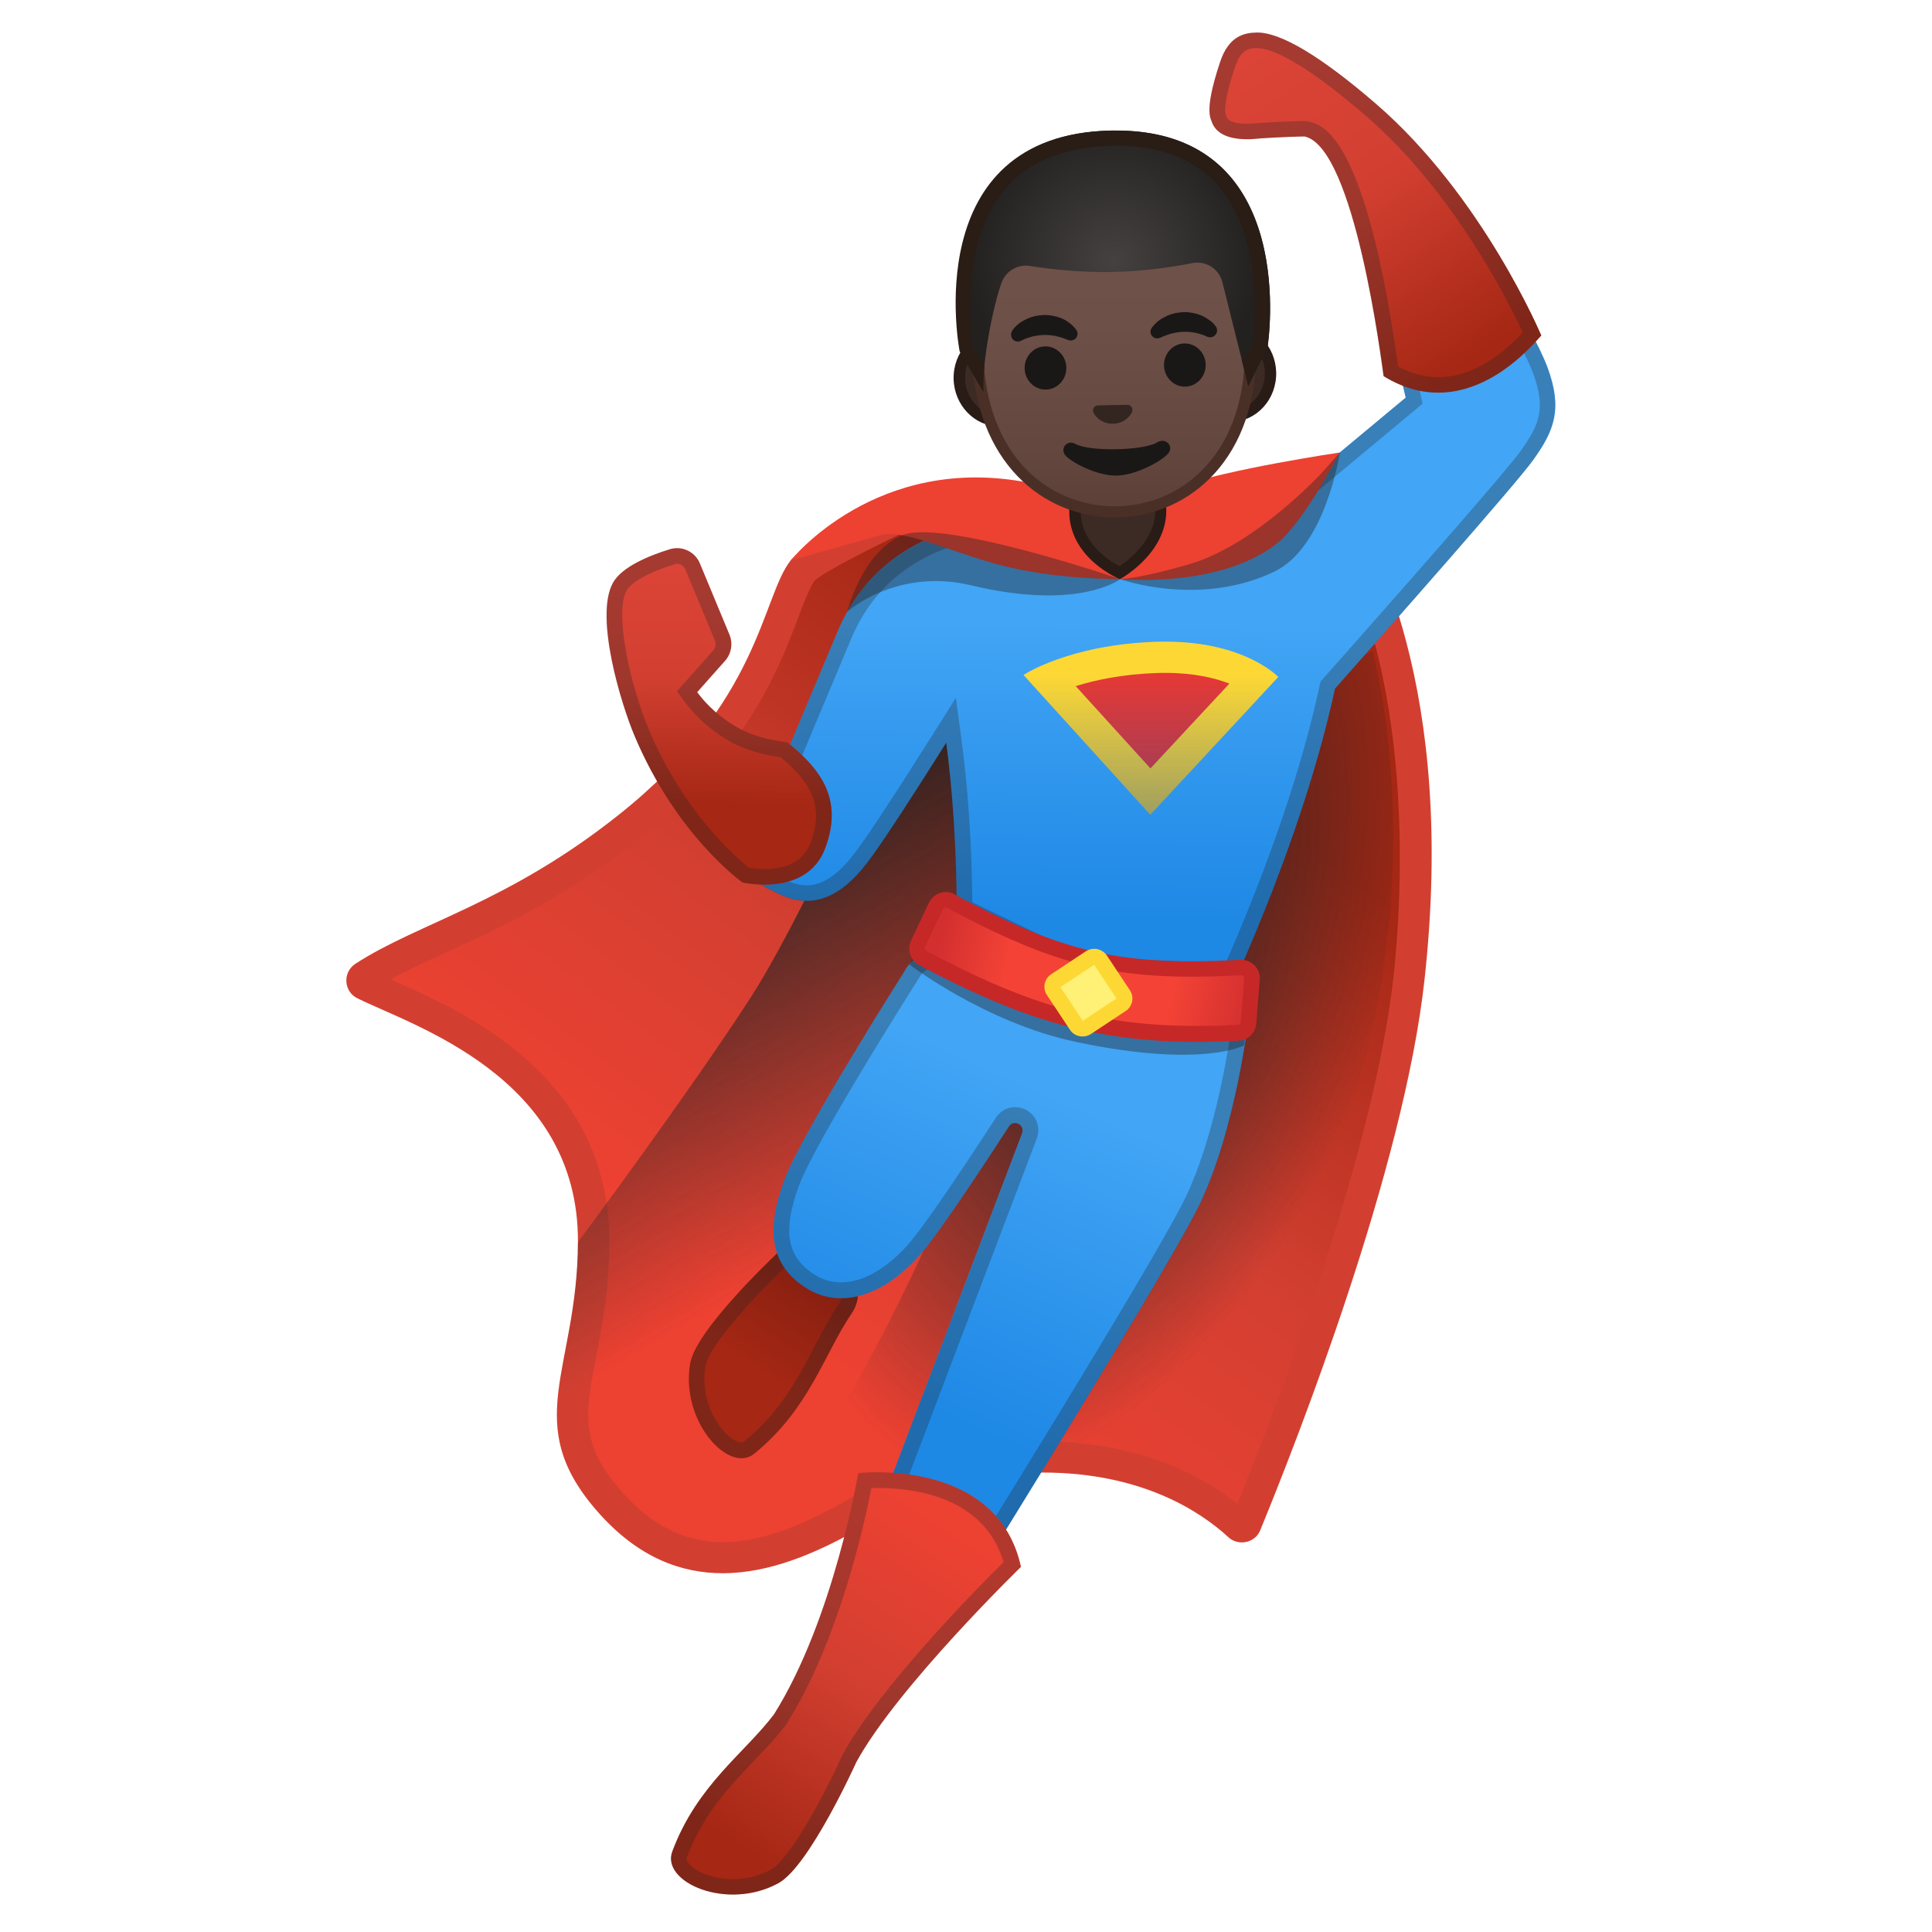<svg viewBox="0 0 128 128" xmlns="http://www.w3.org/2000/svg" xmlns:xlink="http://www.w3.org/1999/xlink">
  <g id="Layer_4">
    <g>
      <g>
        <linearGradient id="SVGID_1_" gradientUnits="userSpaceOnUse" x1="78.234" x2="50.453" y1="49.483" y2="86.693">
          <stop offset="0" style="stop-color:#A52714"/>
          <stop offset="0.529" style="stop-color:#D23F31"/>
          <stop offset="1" style="stop-color:#ED4132"/>
        </linearGradient>
        <path d="M47.88,103.2c-2.81,0-5.24-1.19-7.42-3.64c-3.19-3.58-2.73-5.98-1.97-9.96 c0.39-2.04,0.83-4.36,0.85-7.29c0.05-10.34-9.2-14.42-13.64-16.38c-0.6-0.26-1.13-0.5-1.55-0.71c-0.12-0.06-0.16-0.16-0.16-0.24 c0-0.08,0.02-0.18,0.13-0.26c1.45-0.94,3.13-1.71,5.07-2.6c3.41-1.56,7.66-3.51,12.47-7.34c6.96-5.53,8.95-10.78,10.27-14.26 c0.47-1.23,0.84-2.2,1.28-2.76c0.51-0.62,4.43-2.63,7.89-4.2c1.99,0.53,4.9,1.31,5.17,1.4l9.45,4.18 c0.32,0.12,0.6,0.17,0.88,0.17c0.44,0,0.87-0.12,1.24-0.35l9.74-6.02c0.05-0.03,0.1-0.05,0.16-0.05c0.04,0,0.15,0.01,0.23,0.12 c1.8,2.6,7.5,12.59,5.4,31.77c-1.37,12.49-8.62,30.87-10.81,36.2c-0.07,0.17-0.22,0.18-0.27,0.18c-0.07,0-0.14-0.03-0.2-0.08 c-1.85-1.7-6.01-4.55-12.99-4.55c-2.22,0-4.58,0.29-7.04,0.86c-0.93,0.22-2.11,0.92-3.6,1.82 C55.64,100.89,51.78,103.2,47.88,103.2L47.88,103.2z" fill="url(#SVGID_1_)"/>
        <path d="M87.51,34.2c6.46,10.05,5.33,25.8,4.82,30.46c-1.29,11.7-7.81,28.69-10.35,34.97 c-2.25-1.79-6.42-4.13-12.88-4.13c-2.3,0-4.74,0.3-7.27,0.88c-1.09,0.25-2.33,1-3.9,1.94c-2.71,1.62-6.42,3.85-10.04,3.85 c-2.5,0-4.68-1.08-6.65-3.29c-2.85-3.2-2.48-5.17-1.73-9.08c0.4-2.09,0.85-4.46,0.86-7.48c0.05-11.01-9.61-15.28-14.26-17.33 c-0.08-0.03-0.16-0.07-0.23-0.1c1.11-0.61,2.36-1.18,3.74-1.82c3.46-1.59,7.77-3.56,12.68-7.47c7.18-5.71,9.32-11.34,10.59-14.7 c0.4-1.07,0.76-1.99,1.09-2.44c0.69-0.62,4.12-2.38,7.2-3.79c2.08,0.56,4.2,1.13,4.69,1.27l9.42,4.16l0.06,0.03l0.06,0.02 c0.38,0.14,0.77,0.21,1.18,0.21c0.63,0,1.25-0.18,1.79-0.51L87.51,34.2 M87.73,31.86c-0.24,0-0.49,0.07-0.7,0.2l-9.74,6.02 c-0.21,0.13-0.45,0.2-0.7,0.2c-0.15,0-0.31-0.03-0.46-0.08l-9.53-4.21c-0.25-0.09-5.6-1.52-5.6-1.52s-7.64,3.43-8.61,4.65 c-1.92,2.41-2,9.39-11.38,16.85c-7.39,5.88-13.27,7.16-17.46,9.88c-0.86,0.56-0.79,1.84,0.13,2.29 c3.61,1.8,14.67,5.18,14.61,16.16c-0.04,8.53-3.9,12.02,1.39,17.95c2.63,2.95,5.45,3.98,8.2,3.98c6.21,0,12.04-5.29,14.41-5.84 c2.53-0.59,4.79-0.83,6.8-0.83c6.55,0,10.44,2.58,12.29,4.28c0.26,0.24,0.58,0.35,0.9,0.35c0.51,0,1.01-0.29,1.22-0.82 c2.41-5.87,9.51-23.96,10.88-36.48c2.12-19.3-3.47-29.43-5.57-32.47C88.56,32.05,88.15,31.86,87.73,31.86L87.73,31.86z" fill="#D23F31"/>
      </g>
      <radialGradient id="SVGID_2_" cx="73.878" cy="63.37" gradientTransform="matrix(0.936 0.351 -0.681 1.814 47.872 -77.563)" gradientUnits="userSpaceOnUse" r="18.579">
        <stop offset="0" style="stop-color:#212121"/>
        <stop offset="0.999" style="stop-color:#212121;stop-opacity:0"/>
      </radialGradient>
      <path d="M89.44,73.69c5.41-16.75,1.49-30.51,1.49-30.51s-15.88,5.61-15.91,6.26 c-0.04,0.65-10.32,25.11-10.32,25.11S57.2,94.81,47.7,104.23c6.81-0.74,12.32-5.31,14.59-5.83c7.09-1.65,12.06-0.59,15.33,0.96 C79.4,96.51,85.64,85.47,89.44,73.69z" fill="url(#SVGID_2_)"/>
      <linearGradient id="SVGID_3_" gradientUnits="userSpaceOnUse" x1="43.406" x2="58.099" y1="55.102" y2="80.47">
        <stop offset="0" style="stop-color:#212121"/>
        <stop offset="0.999" style="stop-color:#212121;stop-opacity:0"/>
      </linearGradient>
      <path d="M66.97,43.62l-5.07-2.3c0,0-8.04,18.35-12.11,24.68c-4.08,6.33-11.5,16.3-11.5,16.3 c0.01,8.53-3.9,12.02,1.39,17.95c0.36,0.4,0.72,0.75,1.08,1.08c3.39-4.07,8.99-12.02,13.19-17.98 C65.3,67.24,66.97,43.62,66.97,43.62z" fill="url(#SVGID_3_)"/>
      <linearGradient id="SVGID_5_" gradientUnits="userSpaceOnUse" x1="54.129" x2="49.129" y1="84.028" y2="91.778">
        <stop offset="7.612179e-04" style="stop-color:#851F10"/>
        <stop offset="0.841" style="stop-color:#A52714"/>
      </linearGradient>
      <path d="M51.68,82.85c0,0-5.54,5.15-5.95,7.46c-0.68,3.83,2.56,7.37,4.24,6c3.65-2.96,4.64-6.63,6.45-9.29 C58.22,84.36,54.08,80.42,51.68,82.85z" fill="url(#SVGID_5_)"/>
      <linearGradient id="SVGID_6_" gradientUnits="userSpaceOnUse" x1="75.006" x2="74.834" y1="41.42" y2="61.098">
        <stop offset="0" style="stop-color:#42A5F5"/>
        <stop offset="1" style="stop-color:#1E88E5"/>
      </linearGradient>
      <path d="M102.54,24.36c-1.01-2.75-5.95-10.64-5.95-10.64l-5.74,2.76l2.28,9.86l-10.27,8.55 c-4.83-1.13-9.26-1.06-12.95-0.52c-2.94-0.22-11.3-0.12-14.46,7.57l-4.58,10.9l-3.71,1.29c-1.03,2.15,2.35,4.09,4.5,5.11 c2.15,1.03,4,0.23,5.76-2.04c1.05-1.36,3.49-5.17,5.27-8c0.4,3.03,0.68,6.73,0.7,11.23l8.33,4.01l10.14,0.44 c3.7-8.37,5.6-14.74,6.58-19.25c3.35-3.78,12.03-13.6,13.14-15.16C102.97,28.54,103.55,27.11,102.54,24.36z" fill="url(#SVGID_6_)"/>
      <g opacity="0.29">
        <path d="M96.2,15.06c1.26,2.05,4.59,7.54,5.37,9.66c0.88,2.38,0.4,3.44-0.82,5.16 c-0.74,1.04-5.63,6.68-13.08,15.07l-0.18,0.2l-0.06,0.27c-1.17,5.42-3.27,11.61-6.23,18.4l-9.22-0.4l-7.56-3.64 c-0.04-3.87-0.28-7.47-0.71-10.71l-0.38-2.84l-1.53,2.43c-2.61,4.14-4.41,6.87-5.22,7.92c-1.08,1.4-2.11,2.08-3.14,2.08 c-0.43,0-0.87-0.11-1.36-0.34c-2.6-1.24-4.08-2.47-4.09-3.38l3.19-1.11l0.44-0.15l0.18-0.42l4.58-10.91 c2.5-6.08,8.61-6.98,12.04-6.98c0.47,0,0.94,0.02,1.39,0.05l0.11,0.01l0.11-0.02c1.66-0.24,3.34-0.37,5-0.37 c2.55,0,5.09,0.29,7.56,0.87l0.5,0.12l0.4-0.33l10.27-8.55l0.49-0.41l-0.14-0.62l-2.09-9.05L96.2,15.06 M96.59,13.73l-5.74,2.76 l2.28,9.86l-10.27,8.55c-2.75-0.64-5.37-0.89-7.8-0.89c-1.84,0-3.56,0.15-5.15,0.38c-0.4-0.03-0.9-0.05-1.47-0.05 c-3.64,0-10.26,0.97-13,7.62l-4.58,10.9l-3.71,1.29c-1.03,2.15,2.35,4.09,4.5,5.11c0.62,0.3,1.22,0.44,1.8,0.44 c1.42,0,2.71-0.87,3.96-2.48c1.05-1.36,3.49-5.17,5.27-8c0.4,3.03,0.68,6.73,0.7,11.23l8.33,4.01l10.14,0.44 c3.7-8.37,5.6-14.74,6.58-19.25c3.35-3.78,12.03-13.6,13.14-15.16c1.38-1.94,1.96-3.37,0.95-6.12 C101.53,21.62,96.59,13.73,96.59,13.73L96.59,13.73z" fill="#212121"/>
      </g>
      <g>
        <linearGradient id="SVGID_7_" gradientUnits="userSpaceOnUse" x1="47.557" x2="47.794" y1="53.279" y2="37.557">
          <stop offset="0" style="stop-color:#A52714"/>
          <stop offset="0.529" style="stop-color:#D23F31"/>
          <stop offset="1" style="stop-color:#DB4437"/>
        </linearGradient>
        <path d="M40.61,38.62c0.59-1.08,2.44-1.82,3.77-2.23c0.81-0.25,1.67,0.16,1.99,0.94l1.96,4.72 c0.24,0.58,0.13,1.25-0.29,1.73l-1.85,2.08c0.68,0.92,1.53,1.66,2.51,2.25c1.67,1.01,3.34,0.97,3.51,1.11 c2.12,1.71,3.7,3.71,2.46,6.99c-1.23,3.26-5.47,2.26-5.47,2.26s-4.35-3.06-7.15-9.7C41.15,46.64,39.38,40.86,40.61,38.62z" fill="url(#SVGID_7_)"/>
      </g>
      <linearGradient id="SVGID_8_" gradientUnits="userSpaceOnUse" x1="55.616" x2="55.616" y1="101.544" y2="101.544">
        <stop offset="3.247800e-03" style="stop-color:#BD161D"/>
        <stop offset="0.19" style="stop-color:#D21920"/>
        <stop offset="0.399" style="stop-color:#E11B22"/>
        <stop offset="0.643" style="stop-color:#EA1C24"/>
        <stop offset="1" style="stop-color:#ED1C24"/>
      </linearGradient>
      <path d="M55.62,101.54" fill="url(#SVGID_8_)"/>
      <g opacity="0.29">
        <path d="M53.44,83.12c0.78,0,1.67,0.62,2.12,1.47c0.2,0.39,0.48,1.14,0,1.84c-0.59,0.87-1.08,1.8-1.6,2.79 c-1.12,2.14-2.29,4.36-4.65,6.28c-0.06,0.05-0.11,0.07-0.19,0.07c-0.27,0-0.77-0.26-1.26-0.85c-0.75-0.89-1.43-2.47-1.12-4.24 c0.24-1.35,3.44-4.84,5.67-6.91C52.72,83.27,53.05,83.12,53.44,83.12 M53.44,82.09c-0.61,0-1.23,0.23-1.75,0.76 c0,0-5.54,5.15-5.95,7.46c-0.58,3.26,1.67,6.3,3.39,6.3c0.3,0,0.59-0.09,0.84-0.3c3.65-2.96,4.64-6.63,6.45-9.29 C57.83,84.94,55.61,82.09,53.44,82.09L53.44,82.09z" fill="#212121"/>
      </g>
      <linearGradient id="SVGID_9_" gradientUnits="userSpaceOnUse" x1="68.789" x2="59.641" y1="72.073" y2="92.614">
        <stop offset="0" style="stop-color:#42A5F5"/>
        <stop offset="1" style="stop-color:#1E88E5"/>
      </linearGradient>
      <path d="M70.4,66.77l-0.25,0.68c-0.45-1.66-1.51-3.18-2.95-3.95c0,0-5.78-1.91-7.23,0.78 c0,0-6.93,10.92-8.03,13.96c-1.11,3.04-1.07,5.52,1.53,7.13c2.1,1.29,4.92,0.67,7.5-2.26c1.16-1.32,3.84-5.35,5.87-8.48 c0.32-0.5,1.09-0.11,0.88,0.45l-12.12,31.91l5.41,3.44c0,0,16.09-25.73,18.47-30.65c2.37-4.92,3.22-12.14,3.22-12.14L70.4,66.77z" fill="url(#SVGID_9_)"/>
      <g opacity="0.29">
        <path d="M63.27,63.87c1.56,0,3.21,0.48,3.54,0.59c1.69,0.78,11.2,3.1,14.73,3.96c-0.31,2.06-1.21,7.19-2.99,10.9 c-2.07,4.3-15.01,25.1-17.86,29.66l-3.82-2.43l11.82-31.12c0.18-0.48,0.12-0.99-0.16-1.41c-0.29-0.42-0.77-0.67-1.28-0.67 c-0.51,0-0.99,0.26-1.27,0.7c-2.86,4.4-4.91,7.37-5.78,8.36c-1.44,1.64-3.03,2.55-4.47,2.55c-0.61,0-1.19-0.16-1.71-0.48 c-1.88-1.16-2.2-2.87-1.1-5.89c1.05-2.9,7.87-13.65,7.94-13.76l0.02-0.03l0.02-0.03C61.2,64.17,62.01,63.87,63.27,63.87 M63.27,62.84c-1.36,0-2.7,0.33-3.3,1.44c0,0-6.93,10.92-8.03,13.96c-1.11,3.04-1.07,5.52,1.53,7.13 c0.68,0.42,1.45,0.64,2.25,0.64c1.66,0,3.51-0.93,5.25-2.9c1.16-1.32,3.84-5.35,5.87-8.48c0.1-0.16,0.26-0.23,0.41-0.23 c0.31,0,0.62,0.3,0.48,0.68l-12.12,31.91l5.41,3.44c0,0,16.09-25.73,18.47-30.65c2.37-4.92,3.22-12.14,3.22-12.14 s-14.06-3.36-15.5-4.13C67.2,63.49,65.21,62.84,63.27,62.84L63.27,62.84z" fill="#212121"/>
      </g>
      <g opacity="0.4">
        <path d="M60.24,63.89l2-3.26c0.28-0.63,1-0.89,1.58-0.56c6.62,3.79,10.14,4.78,17.67,4.34 c0.69-0.04,1.26,0.59,1.21,1.33l-0.26,3.51c0,0-2.76,1.56-11.19-0.23C65.27,67.75,60.24,63.89,60.24,63.89z" fill="#212121"/>
      </g>
      <g>
        <linearGradient id="SVGID_10_" gradientUnits="userSpaceOnUse" x1="62.148" x2="82.817" y1="62.55" y2="67.068">
          <stop offset="0" style="stop-color:#D32F2F"/>
          <stop offset="0.23" style="stop-color:#F44336"/>
          <stop offset="0.742" style="stop-color:#F44336"/>
          <stop offset="1" style="stop-color:#D32F2F"/>
        </linearGradient>
        <path d="M79.34,68.5c-6.46,0-11.23-1.31-18.21-5.03c-0.33-0.18-0.47-0.6-0.31-0.94l1.19-2.52 c0.12-0.25,0.37-0.41,0.65-0.41c0.12,0,0.23,0.03,0.33,0.08c5.71,3.05,9.55,4.5,15.94,4.5c0.99,0,2.06-0.03,3.27-0.1 c0,0,0,0,0,0c0.24,0,0.42,0.08,0.56,0.23c0.14,0.15,0.2,0.34,0.19,0.54l-0.23,2.9c-0.03,0.36-0.32,0.64-0.67,0.66 C81.11,68.48,80.2,68.5,79.34,68.5z" fill="url(#SVGID_10_)"/>
        <path d="M62.66,60.13c0.03,0,0.06,0.01,0.09,0.02c5.79,3.09,9.69,4.56,16.18,4.56c1,0,2.08-0.03,3.31-0.1 c0.07,0,0.12,0.04,0.14,0.06c0.03,0.03,0.06,0.08,0.05,0.15l-0.23,2.9c-0.01,0.1-0.09,0.18-0.18,0.18 c-0.93,0.05-1.84,0.07-2.69,0.07c-6.37,0-11.07-1.3-17.96-4.97c-0.09-0.05-0.13-0.17-0.08-0.26l1.19-2.52 C62.52,60.16,62.61,60.13,62.66,60.13 M62.66,59.1c-0.46,0-0.9,0.26-1.11,0.7l-1.19,2.52c-0.28,0.59-0.04,1.31,0.53,1.62 c6.57,3.49,11.49,5.09,18.44,5.09c0.88,0,1.79-0.03,2.74-0.08c0.61-0.03,1.11-0.52,1.16-1.13l0.23-2.9 c0.06-0.72-0.51-1.33-1.23-1.33c-0.02,0-0.05,0-0.07,0c-1.16,0.06-2.23,0.1-3.24,0.1c-5.99,0-9.63-1.2-15.7-4.44 C63.06,59.14,62.86,59.1,62.66,59.1L62.66,59.1z" fill="#C62828"/>
      </g>
      <g>
        <path d="M69.48,45.02c1.28-0.56,3.66-1.34,7.09-1.47c0.22-0.01,0.43-0.01,0.63-0.01c3.09,0,4.98,0.84,5.95,1.43 l-6.94,7.46L69.48,45.02z" fill="#E53935"/>
        <path d="M77.21,44.58L77.21,44.58c1.89,0,3.28,0.34,4.24,0.71l-5.23,5.62l-4.95-5.45 c1.27-0.4,3.06-0.79,5.33-0.87C76.82,44.58,77.01,44.58,77.21,44.58 M77.21,42.51c-0.22,0-0.44,0-0.67,0.01 c-5.77,0.21-8.73,2.2-8.73,2.2l8.4,9.25l8.48-9.12C84.69,44.85,82.5,42.51,77.21,42.51L77.21,42.51z" fill="#FDD835"/>
      </g>
      <g>
        <path d="M71.72,68.16c-0.16,0-0.31-0.08-0.39-0.21l-1.53-2.31c-0.07-0.11-0.09-0.23-0.07-0.35 c0.02-0.12,0.1-0.23,0.2-0.3l2.31-1.53c0.08-0.05,0.17-0.08,0.26-0.08c0.16,0,0.31,0.08,0.39,0.21l1.53,2.31 c0.14,0.22,0.08,0.51-0.13,0.65l-2.31,1.53C71.9,68.13,71.81,68.16,71.72,68.16z" fill="#FFF176"/>
        <path d="M72.49,63.92l1.48,2.23l-2.23,1.48l-1.48-2.23L72.49,63.92 M72.5,62.86c-0.19,0-0.38,0.05-0.55,0.16 l-2.31,1.53c-0.46,0.3-0.58,0.92-0.28,1.37l1.53,2.31c0.19,0.29,0.51,0.44,0.83,0.44c0.19,0,0.38-0.05,0.55-0.16l2.31-1.53 c0.46-0.3,0.58-0.92,0.28-1.37l-1.53-2.31C73.13,63.02,72.82,62.86,72.5,62.86L72.5,62.86z" fill="#FDD835"/>
      </g>
      <g>
        <g>
          <linearGradient id="SVGID_11_" gradientUnits="userSpaceOnUse" x1="48.301" x2="62.155" y1="121.945" y2="100.849">
            <stop offset="0" style="stop-color:#A52714"/>
            <stop offset="0.529" style="stop-color:#D23F31"/>
            <stop offset="1" style="stop-color:#ED4132"/>
          </linearGradient>
          <path d="M56.86,97.6c0,0-1.61,9.66-5.58,15.98c-1.94,2.57-5.1,4.68-6.74,9.09 c-0.75,2.03,3.63,3.96,7.04,2.09c2.05-1.13,5.16-8.03,5.16-8.03c2.73-4.98,10.9-12.92,10.9-12.92 C66.06,96.52,56.86,97.6,56.86,97.6z" fill="url(#SVGID_11_)"/>
        </g>
        <g opacity="0.29">
          <path d="M58.1,98.58c2.63,0,7.12,0.65,8.39,4.91c-1.75,1.73-8.21,8.29-10.66,12.75l-0.02,0.04l-0.02,0.04 c-1.23,2.73-3.5,6.88-4.71,7.55c-0.75,0.41-1.63,0.63-2.52,0.63c-1.43,0-2.6-0.56-2.97-1.09c-0.14-0.2-0.1-0.31-0.08-0.36 c1.06-2.85,2.79-4.66,4.46-6.41c0.77-0.81,1.5-1.57,2.13-2.41l0.03-0.04l0.02-0.04c3.4-5.42,5.09-13.05,5.58-15.55 C57.85,98.58,57.97,98.58,58.1,98.58 M58.1,97.54c-0.76,0-1.24,0.06-1.24,0.06s-1.61,9.66-5.58,15.98 c-1.94,2.57-5.1,4.68-6.74,9.09c-0.54,1.45,1.54,2.85,4.02,2.85c0.99,0,2.05-0.22,3.02-0.76c2.05-1.13,5.16-8.03,5.16-8.03 c2.73-4.98,10.9-12.92,10.9-12.92C66.42,98.19,60.67,97.54,58.1,97.54L58.1,97.54z" fill="#212121"/>
        </g>
      </g>
      <path d="M52.39,37.13c0,0,5.69-7.18,15.86-5.13c7.55,1.52,5.96,6.37,5.96,6.37s-3.81,0.03-7.24-0.76 c-3.47-0.8-6.56-2.41-8.4-2.22L52.39,37.13z" fill="#ED4132"/>
      <path d="M74.21,38.37c0,0,0.47-4.91,3.79-6.1s10.76-2.29,10.76-2.29s-2.33,4.55-4.13,6 C80.83,39.01,74.21,38.37,74.21,38.37z" fill="#ED4132"/>
      <path d="M56.13,40.53c0,0,3.26-2.94,8.22-1.75c7.14,1.71,9.86-0.41,9.86-0.41s5.25,1.89,10.22-0.5 c3.41-1.64,4.34-7.89,4.34-7.89l-1.17,1.32c0,0-4.38,4.77-8.74,6.06c-3.19,0.95-4.64,1.01-4.64,1.01s-11.76-4.03-14.44-2.91 S56.13,40.53,56.13,40.53z" fill="#212121" opacity="0.4"/>
      <g>
        <linearGradient id="SVGID_12_" gradientUnits="userSpaceOnUse" x1="97.368" x2="83.559" y1="23.916" y2="3.03">
          <stop offset="0" style="stop-color:#A52714"/>
          <stop offset="0.529" style="stop-color:#D23F31"/>
          <stop offset="1" style="stop-color:#DB4437"/>
        </linearGradient>
        <path d="M91.67,24.92c-0.14-0.93-1.91-15.14-5.23-15.88c0,0-1.76,0.02-3.56,0.18 C81.47,9.27,80.53,8.89,80.26,8c-0.33-0.68,0.01-2.2,0.58-3.9c0.57-1.71,1.59-1.92,2.4-1.94c1.57-0.04,4.25,1.55,7.93,4.73 c7.08,6.12,10.95,15.35,10.95,15.35C101.99,22.24,97.43,28.47,91.67,24.92z" fill="url(#SVGID_12_)"/>
      </g>
      <g opacity="0.29">
        <path d="M44.85,37.35c0.24,0,0.46,0.15,0.56,0.38l1.96,4.72c0.09,0.21,0.05,0.47-0.11,0.64l-1.85,2.08l-0.56,0.63 l0.5,0.68c0.73,0.99,1.67,1.84,2.81,2.52c1.39,0.84,2.78,1.05,3.44,1.15c0.04,0.01,0.08,0.01,0.12,0.02 c1.94,1.61,2.93,3.15,1.98,5.68c-0.43,1.15-1.46,1.73-3.06,1.73c-0.43,0-0.8-0.05-1.01-0.08c-0.8-0.63-4.29-3.59-6.63-9.13 c-1.19-2.82-2.33-7.7-1.49-9.24c0.32-0.57,1.5-1.23,3.17-1.74C44.74,37.36,44.79,37.35,44.85,37.35 M44.85,36.32 c-0.16,0-0.32,0.02-0.48,0.07c-1.33,0.41-3.18,1.15-3.77,2.23c-1.22,2.23,0.54,8.02,1.44,10.14c2.81,6.65,7.15,9.7,7.15,9.7 s0.61,0.14,1.44,0.14c1.35,0,3.27-0.38,4.03-2.4c1.24-3.28-0.35-5.28-2.46-6.99c-0.17-0.13-1.84-0.1-3.51-1.11 c-0.98-0.59-1.83-1.33-2.51-2.25l1.85-2.08c0.42-0.47,0.53-1.14,0.29-1.73l-1.96-4.72C46.1,36.71,45.5,36.32,44.85,36.32 L44.85,36.32z" fill="#212121"/>
      </g>
      <g opacity="0.29">
        <path d="M83.3,3.19c0.75,0,2.67,0.58,7.19,4.48c5.78,5,9.42,12.24,10.4,14.36c-1.85,1.96-3.74,2.96-5.6,2.96 c-0.89,0-1.78-0.24-2.66-0.7c-2.15-15.4-5.02-16.04-5.97-16.24l-0.12-0.03l-0.12,0c-0.07,0-1.8,0.03-3.61,0.18 c-0.06,0-0.12,0-0.18,0c-0.56,0-1.26-0.08-1.38-0.49l-0.02-0.07L81.2,7.55C81.17,7.49,81,6.9,81.83,4.42 c0.4-1.21,0.96-1.22,1.44-1.24L83.3,3.19 M83.3,2.15c-0.02,0-0.04,0-0.06,0c-0.81,0.02-1.83,0.23-2.4,1.94 C80.27,5.8,79.93,7.32,80.26,8c0.25,0.84,1.1,1.22,2.37,1.22c0.08,0,0.16,0,0.24,0c1.8-0.15,3.56-0.18,3.56-0.18 c3.32,0.73,5.09,14.95,5.23,15.88c1.28,0.79,2.49,1.09,3.62,1.09c3.94,0,6.73-3.77,6.83-3.79c0,0-3.87-9.23-10.95-15.35 C87.54,3.75,84.88,2.15,83.3,2.15L83.3,2.15z" fill="#212121"/>
      </g>
      <linearGradient id="SVGID_13_" gradientUnits="userSpaceOnUse" x1="76.247" x2="76.247" y1="44.742" y2="54.598">
        <stop offset="0" style="stop-color:#0D47A1;stop-opacity:0"/>
        <stop offset="1" style="stop-color:#0D47A1"/>
      </linearGradient>
      <path d="M67.81,44.72c0,0,2.96-1.99,8.73-2.2c5.77-0.21,8.15,2.33,8.15,2.33l-8.48,9.12 L67.81,44.72z" fill="url(#SVGID_13_)" opacity="0.42"/>
      <g>
        <g id="XMLID_1_">
          <g id="XMLID_3_">
            <path d="M74.19,37.94c-0.64-0.31-2.97-1.6-2.97-4.08l-0.08-2.13l5.69-0.16l0.08,2.25 C76.91,36.1,74.78,37.57,74.19,37.94z" fill="#3C2B24"/>
            <path d="M76.47,31.96l0.07,1.85c0,1.91-1.67,3.23-2.37,3.7c-0.76-0.4-2.57-1.57-2.57-3.67l-0.07-1.74l2.46-0.07 L76.47,31.96 M77.19,31.19l-3.22,0.09l-3.22,0.09l0.09,2.5c0,3.16,3.36,4.5,3.36,4.5s3.07-1.65,3.07-4.55L77.19,31.19 L77.19,31.19z" fill="#291B16"/>
          </g>
        </g>
        <g>
          <g>
            <path d="M66.19,27.88c-1.42,0-2.61-1.25-2.64-2.78c-0.02-0.76,0.25-1.48,0.74-2.02 c0.49-0.54,1.14-0.85,1.83-0.86l15.35-0.31c1.48,0,2.66,1.25,2.69,2.78c0.03,1.56-1.12,2.85-2.58,2.88L66.19,27.88z" fill="#3C2B24"/>
            <path d="M81.53,22.28c1.22,0,2.24,1.08,2.27,2.41c0.01,0.66-0.22,1.29-0.64,1.76 c-0.42,0.46-0.97,0.73-1.56,0.74l-2.07,0.04l-11.21,0.23l-2.11,0.04c-1.22,0-2.24-1.08-2.27-2.41 c-0.03-1.35,0.96-2.48,2.21-2.5l2.07-0.04l11.21-0.23l2.07-0.04L81.53,22.28 M81.53,21.53c-0.02,0-0.04,0-0.06,0l-2.07,0.04 L68.19,21.8l-2.07,0.04c-1.66,0.03-2.98,1.5-2.94,3.27c0.04,1.74,1.39,3.14,3.02,3.14c0.02,0,0.04,0,0.06,0l2.07-0.04 l11.21-0.23l2.07-0.04c1.66-0.03,2.98-1.5,2.94-3.27C84.51,22.93,83.16,21.53,81.53,21.53L81.53,21.53z" fill="#291B16"/>
          </g>
          <g>
            <linearGradient id="SVGID_14_" gradientTransform="matrix(1 -0.021 0.021 1 -0.47 1.517)" gradientUnits="userSpaceOnUse" x1="73.585" x2="74.062" y1="33.994" y2="10.71">
              <stop offset="0" style="stop-color:#5C4037"/>
              <stop offset="0.158" style="stop-color:#63463D"/>
              <stop offset="0.533" style="stop-color:#6D5047"/>
              <stop offset="1" style="stop-color:#70534A"/>
            </linearGradient>
            <path d="M73.84,33.91c-4.41,0-8.93-3.29-9.08-10.62c-0.07-3.46,0.86-6.66,2.61-9.02 c1.64-2.2,3.89-3.49,6.17-3.54l0.13,0c4.38,0,9.01,4.56,9.16,12.19c0.07,3.37-0.85,6.21-2.66,8.2 c-1.59,1.75-3.78,2.75-6.16,2.8L73.84,33.91z" fill="url(#SVGID_14_)"/>
            <path d="M73.68,11.1c4.2,0,8.64,4.42,8.79,11.83c0.07,3.28-0.82,6.02-2.56,7.94 c-1.52,1.68-3.62,2.63-5.89,2.67l-0.17,0c-4.23,0-8.56-3.17-8.71-10.26c-0.12-5.77,3.07-12.07,8.42-12.18L73.68,11.1 M73.68,10.35c-0.05,0-0.09,0-0.14,0h0l0,0c-4.89,0.1-9.31,5.42-9.15,12.94c0.15,7.38,4.77,10.99,9.46,10.99 c0.06,0,0.12,0,0.19,0c4.75-0.1,9.34-3.89,9.19-11.38C83.06,15.46,78.51,10.35,73.68,10.35L73.68,10.35z" fill="#4A2F27"/>
          </g>
          <g>
            <path d="M67.06,21.91c0,0,0.04-0.05,0.1-0.14c0.02-0.02,0.03-0.05,0.06-0.07c0.03-0.03,0.06-0.06,0.1-0.1 c0.04-0.03,0.08-0.07,0.12-0.11c0.04-0.04,0.09-0.07,0.13-0.1c0.05-0.03,0.1-0.07,0.15-0.1c0.05-0.03,0.11-0.06,0.17-0.09 c0.06-0.03,0.12-0.06,0.18-0.09c0.06-0.03,0.13-0.05,0.2-0.08c0.14-0.04,0.28-0.09,0.43-0.11c0.15-0.03,0.3-0.04,0.46-0.05 c0.15,0,0.31,0,0.46,0.03c0.15,0.02,0.3,0.06,0.43,0.09c0.07,0.02,0.14,0.05,0.2,0.07c0.07,0.02,0.13,0.05,0.19,0.08 c0.06,0.03,0.12,0.06,0.17,0.09c0.05,0.03,0.1,0.06,0.15,0.1c0.05,0.03,0.09,0.06,0.13,0.09c0.04,0.03,0.08,0.07,0.11,0.1 c0.03,0.03,0.07,0.06,0.1,0.09c0.03,0.03,0.05,0.06,0.07,0.08c0.09,0.1,0.13,0.16,0.13,0.16c0.15,0.19,0.11,0.47-0.09,0.62 c-0.12,0.09-0.27,0.11-0.4,0.07l-0.08-0.03c0,0-0.05-0.02-0.14-0.05c-0.02-0.01-0.04-0.02-0.07-0.03 c-0.03-0.01-0.05-0.02-0.08-0.03c-0.06-0.02-0.12-0.05-0.2-0.06c-0.04-0.01-0.07-0.02-0.11-0.03 c-0.04-0.01-0.08-0.02-0.12-0.03c-0.02-0.01-0.04-0.01-0.06-0.02c-0.02,0-0.04-0.01-0.07-0.01c-0.04-0.01-0.09-0.02-0.13-0.02 c-0.09-0.01-0.18-0.03-0.28-0.03c-0.1-0.01-0.19-0.01-0.29-0.01c-0.1,0.01-0.2,0.01-0.29,0.02c-0.1,0.01-0.19,0.03-0.28,0.04 c-0.05,0.01-0.09,0.02-0.13,0.03c-0.02,0-0.04,0.01-0.07,0.01c-0.02,0.01-0.04,0.01-0.06,0.02c-0.04,0.01-0.08,0.02-0.12,0.03 c-0.04,0.01-0.07,0.03-0.11,0.04c-0.04,0.01-0.07,0.02-0.1,0.03c-0.03,0.01-0.06,0.02-0.08,0.03 c-0.03,0.01-0.05,0.02-0.08,0.03c-0.03,0.01-0.06,0.03-0.08,0.04c-0.1,0.05-0.16,0.08-0.16,0.08c-0.23,0.1-0.5,0-0.6-0.23 C66.96,22.19,66.98,22.03,67.06,21.91z" fill="#1A1717"/>
            <path d="M80.01,22.32c0,0-0.06-0.02-0.16-0.07c-0.02-0.01-0.05-0.03-0.08-0.04 c-0.03-0.01-0.05-0.01-0.08-0.02c-0.03-0.01-0.05-0.02-0.08-0.03c-0.03-0.01-0.07-0.02-0.1-0.03 c-0.04-0.01-0.07-0.02-0.11-0.03c-0.04-0.01-0.08-0.02-0.12-0.03c-0.02-0.01-0.04-0.01-0.06-0.02 c-0.02,0-0.04-0.01-0.07-0.01c-0.04-0.01-0.09-0.02-0.13-0.02c-0.09-0.01-0.18-0.03-0.28-0.03c-0.1-0.01-0.19-0.01-0.29-0.01 c-0.1,0.01-0.2,0.01-0.29,0.02c-0.1,0.01-0.19,0.03-0.28,0.04c-0.05,0.01-0.09,0.02-0.13,0.03c-0.02,0-0.04,0.01-0.07,0.01 c-0.02,0.01-0.04,0.01-0.06,0.02c-0.04,0.01-0.08,0.02-0.12,0.03c-0.04,0.01-0.07,0.03-0.11,0.04 c-0.07,0.02-0.14,0.05-0.2,0.07c-0.03,0.01-0.06,0.02-0.08,0.03c-0.03,0.01-0.05,0.02-0.07,0.03 c-0.08,0.04-0.14,0.06-0.14,0.06l-0.08,0.03c-0.23,0.09-0.48-0.03-0.57-0.26c-0.05-0.14-0.03-0.29,0.05-0.4 c0,0,0.04-0.06,0.13-0.16c0.02-0.03,0.04-0.05,0.07-0.08c0.03-0.03,0.06-0.06,0.09-0.09c0.03-0.03,0.07-0.07,0.11-0.1 c0.04-0.03,0.08-0.06,0.13-0.1c0.05-0.03,0.1-0.07,0.15-0.1c0.05-0.03,0.11-0.06,0.17-0.09c0.06-0.03,0.12-0.06,0.18-0.09 c0.06-0.03,0.13-0.05,0.2-0.08c0.14-0.04,0.28-0.09,0.43-0.11c0.15-0.03,0.3-0.04,0.46-0.05c0.15,0,0.31,0,0.46,0.03 c0.15,0.02,0.3,0.06,0.43,0.09c0.07,0.02,0.14,0.05,0.2,0.07c0.07,0.02,0.13,0.05,0.19,0.08c0.06,0.03,0.12,0.06,0.17,0.09 c0.05,0.03,0.1,0.06,0.15,0.1c0.05,0.03,0.09,0.06,0.14,0.09c0.04,0.04,0.08,0.07,0.12,0.1c0.04,0.03,0.07,0.06,0.1,0.09 c0.03,0.03,0.04,0.05,0.06,0.07c0.07,0.09,0.11,0.14,0.11,0.14c0.15,0.2,0.1,0.49-0.11,0.63 C80.31,22.36,80.15,22.37,80.01,22.32z" fill="#1A1717"/>
          </g>
          <g>
            <ellipse cx="69.24" cy="24.41" fill="#1A1717" rx="1.38" ry="1.43" transform="matrix(1 -0.021 0.021 1 -0.486 1.424)"/>
            <ellipse cx="78.47" cy="24.22" fill="#1A1717" rx="1.38" ry="1.43" transform="matrix(1 -0.021 0.021 1 -0.48 1.613)"/>
          </g>
          <radialGradient id="SVGID_15_" cx="73.794" cy="17.299" gradientUnits="userSpaceOnUse" r="9.543">
            <stop offset="0" style="stop-color:#444140"/>
            <stop offset="1" style="stop-color:#232020"/>
          </radialGradient>
          <path d="M73.61,8.65c-12.87,0.26-9.87,14.83-9.87,14.83s1.42,2.52,1.41,2.47 c-0.09-2.04,0.65-5.66,1.2-7.21c0.28-0.78,1.07-1.25,1.89-1.12c1.26,0.2,3.25,0.44,5.45,0.4c2.11-0.04,4.04-0.34,5.31-0.59 c0.87-0.17,1.72,0.35,1.97,1.2l1.74,6.96l1.27-2.58C83.98,23.01,86.32,8.39,73.61,8.65z" fill="url(#SVGID_15_)"/>
          <g>
            <defs>
              <path id="SVGID_16_" d="M73.61,8.65C60.74,8.91,63.58,23.28,63.58,23.28s1.58,2.72,1.57,2.67c-0.02-0.44,0.34-1.46,0.34-1.46 l-1.06-1.54c0,0-0.13-2.23-0.16-2.64c0,0-0.07-9.31,9.31-9.5c9.39-0.19,9.4,7.68,9.41,8.58s0.04,3.43,0.04,3.43l-0.84,1.23 l0.51,1.54l1.3-2.71C84.01,22.89,86.32,8.39,73.61,8.65z"/>
            </defs>
            <clipPath id="SVGID_17_">
              <use overflow="visible" xlink:href="#SVGID_16_"/>
            </clipPath>
            <g clip-path="url(#SVGID_17_)">
              <path d="M73.94,9.65c2.98,0,5.27,0.91,6.81,2.7c2.96,3.46,2.4,9.24,2.27,10.33l-1.08-4.32 c-0.33-1.15-1.4-1.95-2.6-1.95c-0.17,0-0.35,0.02-0.52,0.05c-1.22,0.24-3.09,0.53-5.14,0.57c-0.18,0-0.35,0.01-0.52,0.01 c-1.92,0-3.64-0.21-4.75-0.39c-0.14-0.02-0.29-0.03-0.43-0.03c-1.15,0-2.17,0.73-2.56,1.81c-0.32,0.91-0.71,2.49-0.97,4.09 c-0.22-1.68-0.58-6.63,2.01-9.85c1.55-1.93,3.97-2.94,7.17-3C73.74,9.65,73.84,9.65,73.94,9.65 M73.94,8.65 c-0.11,0-0.22,0-0.33,0C60.74,8.91,63.55,23.28,63.55,23.28s1.57,2.67,1.6,2.67c0,0,0,0,0,0c-0.09-2.04,0.65-5.66,1.2-7.21 c0.24-0.69,0.9-1.14,1.61-1.14c0.09,0,0.18,0.01,0.27,0.02c1.15,0.18,2.93,0.4,4.91,0.4c0.18,0,0.36,0,0.54-0.01 c2.11-0.04,4.04-0.34,5.31-0.59c0.11-0.02,0.22-0.03,0.33-0.03c0.75,0,1.42,0.49,1.64,1.23l1.74,6.96l1.27-2.58 C83.98,23.01,86.28,8.65,73.94,8.65L73.94,8.65z" fill="#291D15"/>
            </g>
          </g>
          <path d="M74.8,26.84c-0.03-0.01-0.06-0.02-0.09-0.02l-1.99,0.04c-0.03,0-0.06,0.01-0.09,0.02 c-0.18,0.08-0.27,0.27-0.18,0.46c0.09,0.2,0.5,0.75,1.29,0.73c0.8-0.02,1.18-0.58,1.26-0.78 C75.08,27.09,74.98,26.91,74.8,26.84z" fill="#33251F"/>
        </g>
        <path d="M76.66,29.31c-0.88,0.55-4.48,0.62-5.39,0.11c-0.52-0.3-0.98,0.18-0.76,0.64 c0.22,0.45,2.1,1.48,3.48,1.45c1.38-0.03,3.29-1.13,3.49-1.6C77.69,29.45,77.17,29,76.66,29.31z" fill="#1A1717"/>
      </g>
    </g>
  </g>
</svg>